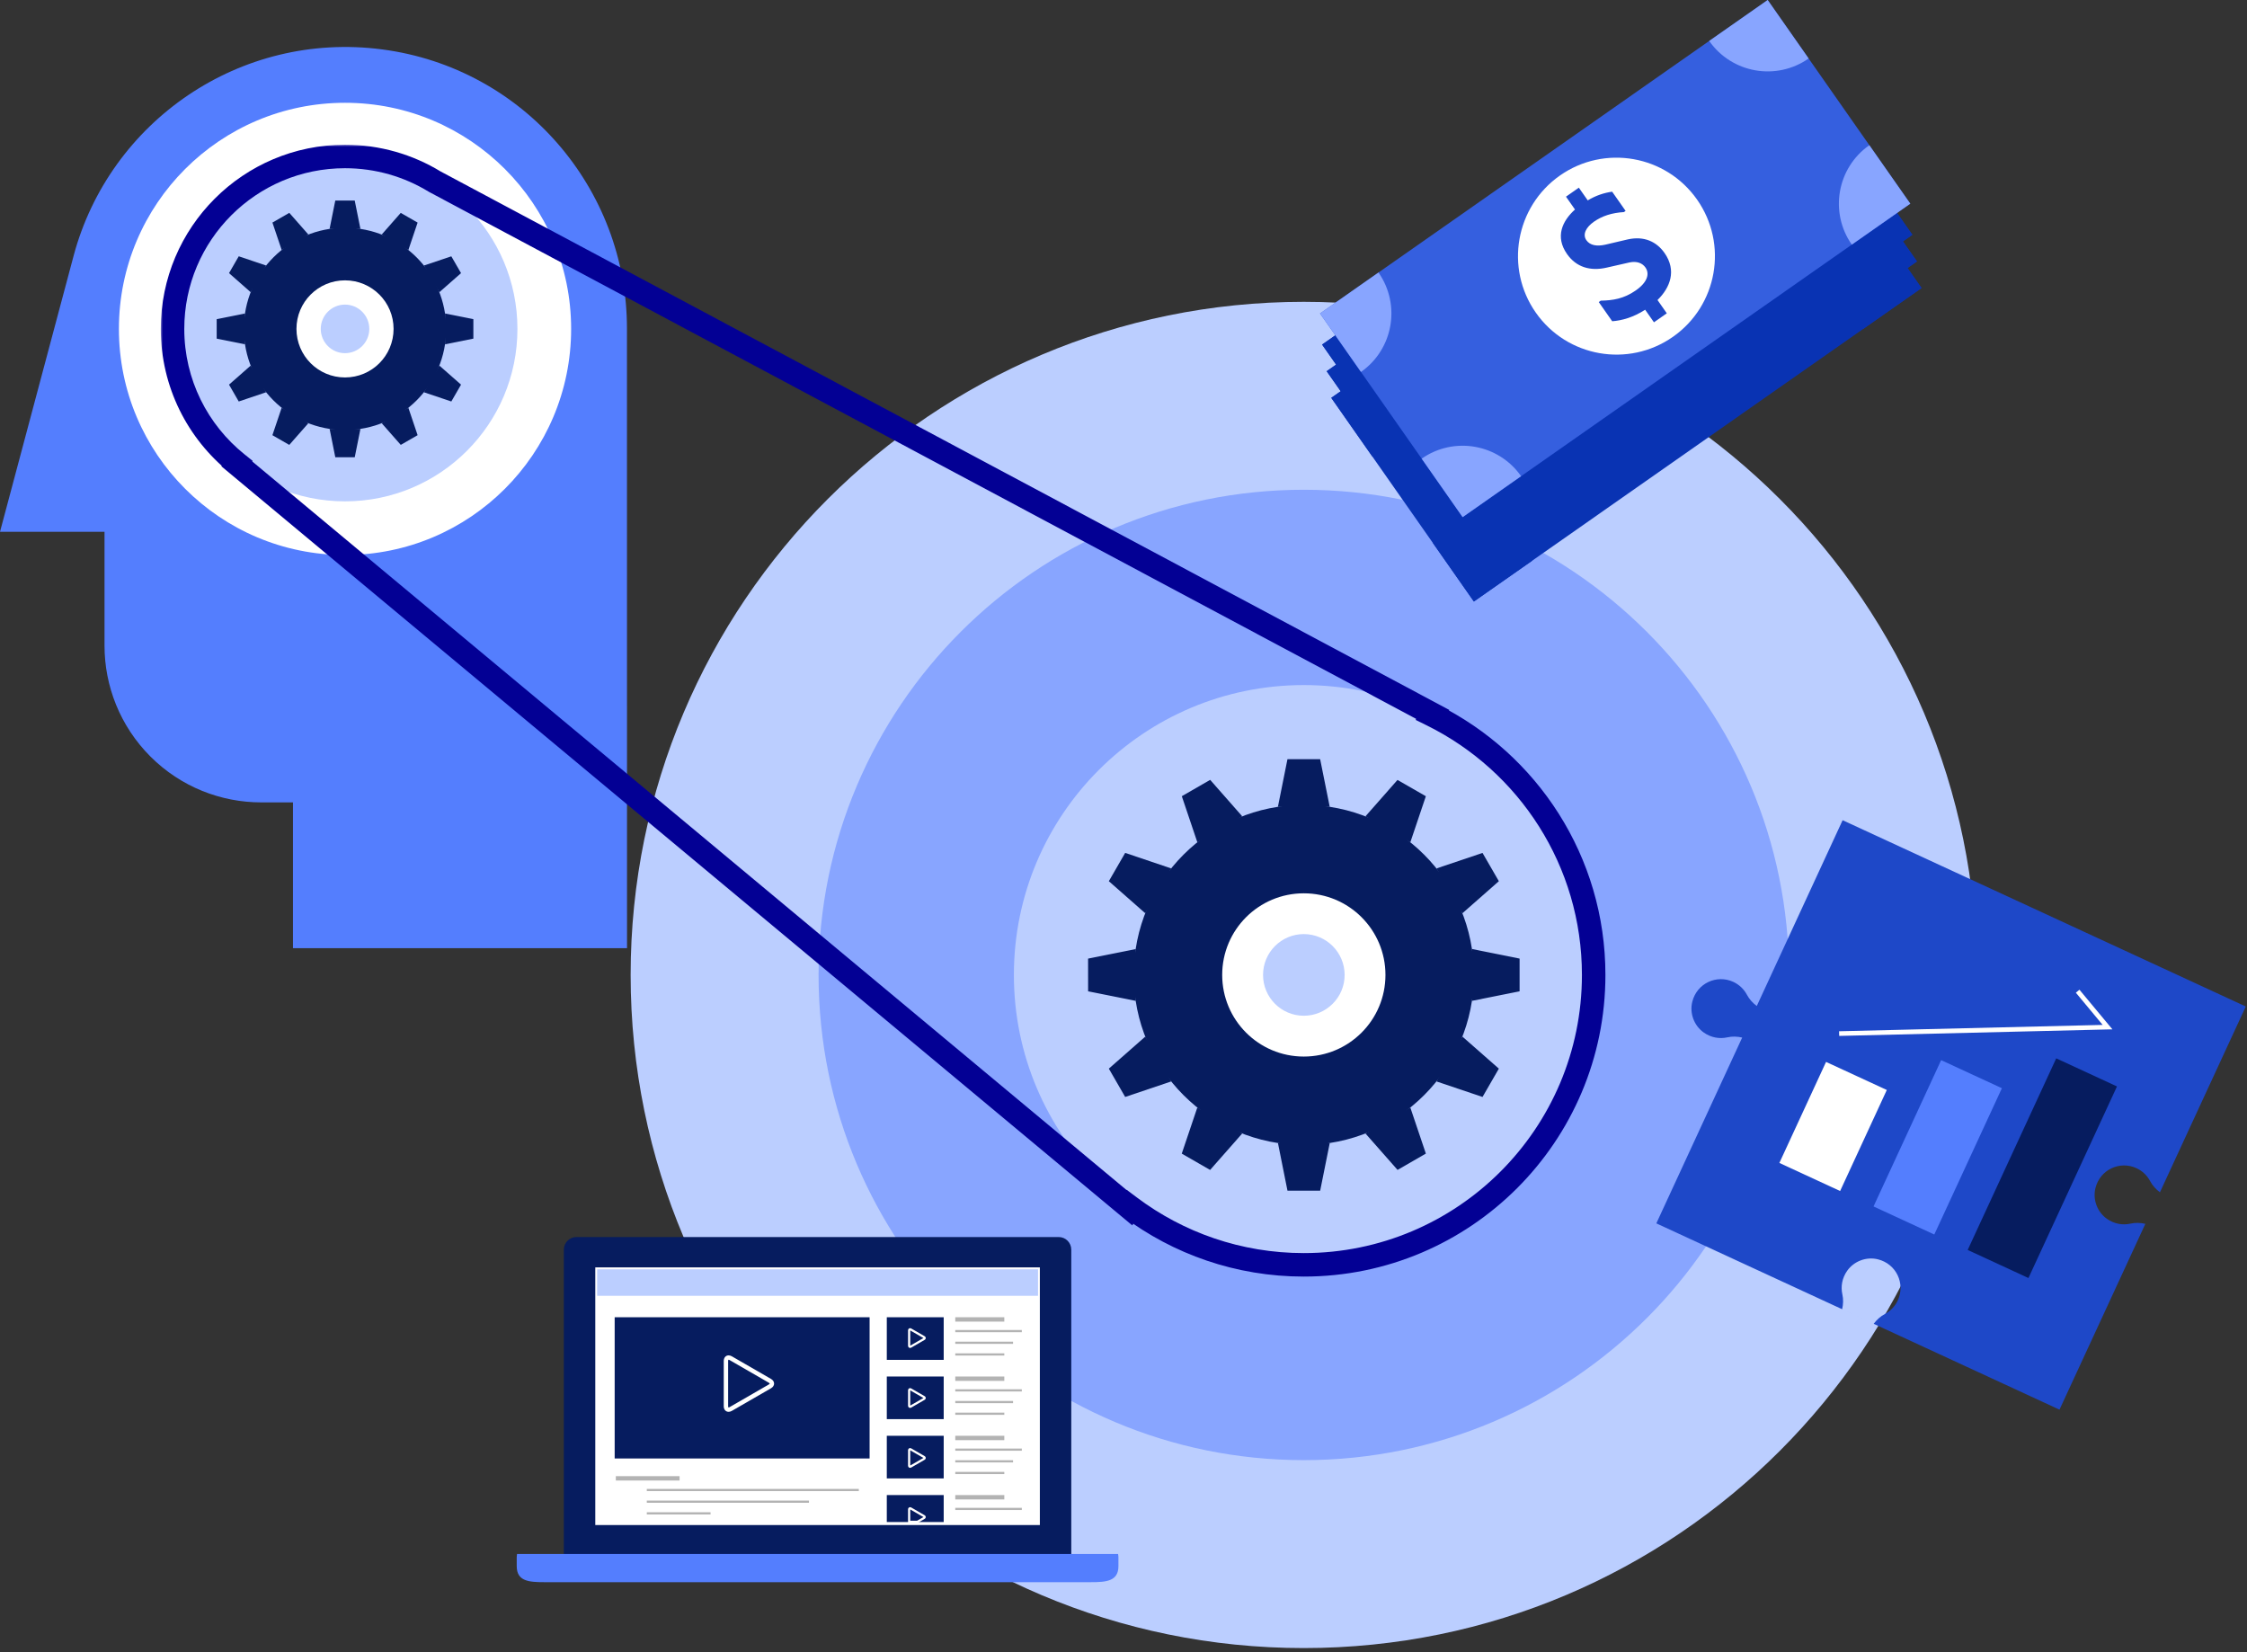 <svg width="574" height="422" viewBox="0 0 574 422" fill="none" xmlns="http://www.w3.org/2000/svg">
<rect x="0" y="0" width="574" height="422" fill="#333333" stroke="none"/>
<path d="M160.158 83.898C160.158 48.292 133.835 17.361 97.607 12.619C61.38 7.868 27.978 30.969 18.798 65.372L0 135.854H26.698L26.698 164.907C26.698 175.182 30.627 185.433 38.423 193.253C46.236 201.059 56.482 204.973 66.741 204.973H74.842V242.213H160.174L160.158 83.898Z" fill="#547EFE"/>
<path d="M88.136 141.778C120.036 141.778 145.897 115.917 145.897 84.017C145.897 52.117 120.036 26.257 88.136 26.257C56.236 26.257 30.375 52.117 30.375 84.017C30.375 115.917 56.236 141.778 88.136 141.778Z" fill="white"/>
<path d="M88.126 128.07C112.456 128.07 132.179 108.348 132.179 84.02C132.179 59.691 112.456 39.969 88.126 39.969C63.797 39.969 44.074 59.691 44.074 84.02C44.074 108.348 63.797 128.07 88.126 128.07Z" fill="#BBCEFF"/>
<path d="M90.616 51.235H85.649L84.198 58.467H92.07L90.616 51.235Z" fill="#061C5F"/>
<path d="M73.902 54.373L69.594 56.858L71.956 63.863L78.775 59.912L73.902 54.373Z" fill="#061C5F"/>
<path d="M60.987 65.471L58.505 69.772L64.042 74.646L67.986 67.832L60.987 65.471Z" fill="#061C5F"/>
<path d="M55.352 81.535L55.355 86.506L62.593 87.957V80.082L55.352 81.535Z" fill="#061C5F"/>
<path d="M58.505 98.257L60.987 102.56L67.986 100.201L64.042 93.387L58.505 98.257Z" fill="#061C5F"/>
<path d="M69.586 111.17L73.894 113.65L78.768 108.114L71.948 104.167L69.586 111.17Z" fill="#061C5F"/>
<path d="M85.652 116.804H90.619L92.073 109.565H84.203L85.652 116.804Z" fill="#061C5F"/>
<path d="M102.379 113.646L106.68 111.167L104.318 104.163L97.5 108.111L102.379 113.646Z" fill="#061C5F"/>
<path d="M115.291 102.56L117.774 98.257L112.232 93.387L108.298 100.201L115.291 102.56Z" fill="#061C5F"/>
<path d="M120.923 86.503V81.533L113.688 80.079V87.954L120.923 86.503Z" fill="#061C5F"/>
<path d="M117.774 69.773L115.291 65.477L108.298 67.832L112.232 74.646L117.774 69.773Z" fill="#061C5F"/>
<path d="M106.68 56.861L102.37 54.385L97.5 59.915L104.318 63.866L106.68 56.861Z" fill="#061C5F"/>
<path d="M88.129 58.172C73.86 58.172 62.285 69.733 62.285 84.015C62.285 98.292 73.86 109.859 88.129 109.859C102.411 109.859 113.982 98.293 113.982 84.015C113.982 69.733 102.411 58.172 88.129 58.172ZM88.129 91.173C84.191 91.173 80.978 87.962 80.978 84.015C80.978 80.073 84.191 76.859 88.129 76.859C92.084 76.859 95.291 80.073 95.291 84.015C95.291 87.96 92.084 91.173 88.129 91.173Z" fill="#061C5F"/>
<path d="M88.131 71.614C81.279 71.614 75.731 77.162 75.731 84.015C75.731 90.872 81.281 96.42 88.131 96.42C94.991 96.42 100.541 90.872 100.541 84.015C100.541 77.162 94.991 71.614 88.131 71.614ZM88.131 90.219C84.711 90.219 81.938 87.442 81.938 84.015C81.938 80.594 84.711 77.81 88.131 77.81C91.555 77.81 94.338 80.594 94.338 84.015C94.338 87.44 91.555 90.219 88.131 90.219Z" fill="white"/>
<path d="M333.054 421.001C428.023 421.001 505.011 344.017 505.011 249.052C505.011 154.087 428.023 77.102 333.054 77.102C238.085 77.102 161.098 154.087 161.098 249.052C161.098 344.017 238.085 421.001 333.054 421.001Z" fill="#BBCEFF"/>
<path d="M333.052 372.993C401.506 372.993 456.999 317.503 456.999 249.052C456.999 180.6 401.506 125.11 333.052 125.11C264.598 125.11 209.105 180.6 209.105 249.052C209.105 317.503 264.598 372.993 333.052 372.993Z" fill="#88A5FF"/>
<path d="M333.053 323.102C373.952 323.102 407.107 289.948 407.107 249.051C407.107 208.154 373.952 175.001 333.053 175.001C292.155 175.001 259 208.154 259 249.051C259 289.948 292.155 323.102 333.053 323.102Z" fill="#BBCEFF"/>
<path d="M337.235 193.939H328.884L326.446 206.097H339.679L337.235 193.939Z" fill="#061C5F"/>
<path d="M309.139 199.216L301.896 203.392L305.867 215.169L317.331 208.527L309.139 199.216Z" fill="#061C5F"/>
<path d="M287.429 217.871L283.255 225.102L292.564 233.294L299.193 221.839L287.429 217.871Z" fill="#061C5F"/>
<path d="M277.954 244.877L277.96 253.234L290.127 255.672V242.433L277.954 244.877Z" fill="#061C5F"/>
<path d="M283.255 272.985L287.429 280.219L299.193 276.254L292.564 264.799L283.255 272.985Z" fill="#061C5F"/>
<path d="M301.884 294.694L309.127 298.861L317.319 289.555L305.855 282.92L301.884 294.694Z" fill="#061C5F"/>
<path d="M328.89 304.164H337.24L339.684 291.994H326.455L328.89 304.164Z" fill="#061C5F"/>
<path d="M357.007 298.853L364.238 294.686L360.267 282.912L348.806 289.548L357.007 298.853Z" fill="#061C5F"/>
<path d="M378.713 280.219L382.886 272.986L373.572 264.799L366.957 276.254L378.713 280.219Z" fill="#061C5F"/>
<path d="M388.184 253.228V244.872L376.021 242.428V255.666L388.184 253.228Z" fill="#061C5F"/>
<path d="M382.886 225.103L378.713 217.881L366.957 221.84L373.572 233.295L382.886 225.103Z" fill="#061C5F"/>
<path d="M364.238 203.398L356.992 199.236L348.806 208.533L360.267 215.175L364.238 203.398Z" fill="#061C5F"/>
<path d="M333.055 205.602C309.067 205.602 289.61 225.035 289.61 249.043C289.61 273.043 309.067 292.488 333.055 292.488C357.064 292.488 376.515 273.046 376.515 249.043C376.515 225.035 357.064 205.602 333.055 205.602ZM333.055 261.076C326.435 261.076 321.035 255.679 321.035 249.043C321.035 242.417 326.435 237.014 333.055 237.014C339.703 237.014 345.094 242.417 345.094 249.043C345.094 255.676 339.703 261.076 333.055 261.076Z" fill="#061C5F"/>
<path d="M333.056 228.197C321.539 228.197 312.212 237.524 312.212 249.044C312.212 260.571 321.542 269.898 333.056 269.898C344.589 269.898 353.918 260.571 353.918 249.044C353.918 237.524 344.589 228.197 333.056 228.197ZM333.056 259.473C327.308 259.473 322.646 254.805 322.646 249.044C322.646 243.293 327.308 238.613 333.056 238.613C338.814 238.613 343.49 243.293 343.49 249.044C343.49 254.802 338.814 259.473 333.056 259.473Z" fill="white"/>
<mask id="path-35-outside-1" maskUnits="userSpaceOnUse" x="41.074" y="36.969" width="370" height="290" fill="black">
<rect fill="white" x="41.074" y="36.969" width="370" height="290"/>
<path fill-rule="evenodd" clip-rule="evenodd" d="M111.048 46.395L366 182.501L365.899 182.665C390.319 194.769 407.107 219.95 407.107 249.051C407.107 289.948 373.952 323.102 333.053 323.102C316.384 323.102 301 317.594 288.624 308.299L288.5 308.501L60.5 118.501L60.57 118.39C50.513 110.317 44.074 97.92 44.074 84.02C44.074 59.691 63.797 39.969 88.126 39.969C96.523 39.969 104.37 42.318 111.048 46.395Z"/>
</mask>
<path d="M366 182.501L368.555 184.072L370.226 181.356L367.413 179.854L366 182.501ZM111.048 46.395L109.485 48.955L109.559 49L109.635 49.041L111.048 46.395ZM365.899 182.665L363.344 181.093L361.622 183.893L364.567 185.353L365.899 182.665ZM288.624 308.299L290.426 305.9L287.794 303.923L286.069 306.727L288.624 308.299ZM288.5 308.501L286.579 310.805L289.24 313.023L291.055 310.072L288.5 308.501ZM60.5 118.501L57.968 116.892L56.554 119.118L58.579 120.805L60.5 118.501ZM60.57 118.39L63.103 119.998L64.543 117.731L62.448 116.05L60.57 118.39ZM367.413 179.854L112.461 43.748L109.635 49.041L364.587 185.147L367.413 179.854ZM368.454 184.236L368.555 184.072L363.445 180.929L363.344 181.093L368.454 184.236ZM364.567 185.353C388.005 196.97 404.107 221.133 404.107 249.051H410.107C410.107 218.766 392.633 192.568 367.231 179.977L364.567 185.353ZM404.107 249.051C404.107 288.291 372.295 320.102 333.053 320.102V326.102C375.609 326.102 410.107 291.605 410.107 249.051H404.107ZM333.053 320.102C317.056 320.102 302.3 314.818 290.426 305.9L286.823 310.698C299.7 320.369 315.712 326.102 333.053 326.102V320.102ZM291.055 310.072L291.179 309.871L286.069 306.727L285.945 306.929L291.055 310.072ZM58.579 120.805L286.579 310.805L290.421 306.196L62.421 116.196L58.579 120.805ZM58.038 116.781L57.968 116.892L63.032 120.109L63.103 119.998L58.038 116.781ZM62.448 116.05C53.069 108.522 47.074 96.972 47.074 84.02H41.074C41.074 98.868 47.956 112.111 58.692 120.729L62.448 116.05ZM47.074 84.02C47.074 61.348 65.454 42.969 88.126 42.969V36.969C62.14 36.969 41.074 58.034 41.074 84.02H47.074ZM88.126 42.969C95.956 42.969 103.264 45.158 109.485 48.955L112.611 43.834C105.476 39.478 97.09 36.969 88.126 36.969V42.969Z" fill="#030094" mask="url(#path-35-outside-1)"/>
<path fill-rule="evenodd" clip-rule="evenodd" d="M470.701 209.523L573.689 257.111L551.759 304.571C550.725 303.804 549.849 302.84 549.241 301.696C548.497 300.299 547.308 299.125 545.761 298.41C541.543 296.461 536.45 298.75 535.28 303.514C534.56 306.447 535.751 309.614 538.221 311.352C540.095 312.671 542.266 313.018 544.24 312.577C545.494 312.296 546.788 312.343 548.033 312.635L526.101 360.098L423.114 312.51L445.045 265.047C443.8 264.755 442.507 264.708 441.252 264.989C439.279 265.43 437.108 265.083 435.234 263.764C432.763 262.026 431.572 258.859 432.292 255.926C433.463 251.162 438.555 248.873 442.773 250.822C444.321 251.537 445.51 252.712 446.253 254.109C446.862 255.252 447.738 256.216 448.771 256.983L470.701 209.523ZM481.515 335.649C480.372 336.258 479.407 337.134 478.64 338.168L470.576 334.442C470.869 333.196 470.915 331.903 470.635 330.648C470.193 328.675 470.541 326.504 471.859 324.63C473.598 322.16 476.765 320.968 479.698 321.689C484.461 322.859 486.751 327.951 484.802 332.169C484.086 333.717 482.912 334.906 481.515 335.649Z" fill="#1E48C8"/>
<path d="M481.988 278.437L466.468 271.265L454.543 297.073L470.063 304.245L481.988 278.437Z" fill="white"/>
<path d="M511.388 277.984L495.868 270.813L478.598 308.189L494.118 315.36L511.388 277.984Z" fill="#547EFE"/>
<path d="M540.786 277.529L525.266 270.357L502.65 319.301L518.17 326.473L540.786 277.529Z" fill="#061C5F"/>
<path d="M469.826 264.625L469.797 263.434L537.127 261.813L530.28 253.584L531.196 252.823L539.618 262.944L469.826 264.625Z" fill="white"/>
<rect x="340.075" y="101.631" width="139.604" height="63.514" transform="rotate(-35 340.075 101.631)" fill="#0933B3"/>
<circle cx="415.803" cy="86.99" r="25.154" transform="rotate(-35 415.803 86.99)" fill="#0933B3"/>
<path d="M428.09 86.192C426.045 83.272 422.861 81.793 418.717 82.706L412.948 84.059C410.809 84.536 409.057 84.258 408.122 82.924C407.037 81.374 408.118 79.542 410.029 78.203C412.193 76.689 414.667 75.924 417.703 75.732L418.136 75.429L414.702 70.525C412.693 70.803 410.584 71.474 408.464 72.744L406.191 69.499L402.91 71.796L405.207 75.078C401.977 77.985 400.066 82.009 403.172 86.445C405.52 89.798 409.086 90.901 413.338 89.912L419.133 88.595C421.004 88.198 422.422 88.764 423.204 89.882C424.29 91.433 423.814 93.593 420.749 95.739C417.684 97.885 414.861 98.304 411.785 98.362L411.28 98.715L414.714 103.619C417.115 103.442 420.065 102.666 423.134 100.679L425.381 103.888L428.662 101.591L426.289 98.201C429.538 95.013 431.221 90.663 428.09 86.192Z" fill="#0933B3"/>
<path fill-rule="evenodd" clip-rule="evenodd" d="M355.013 91.171C360.79 99.421 358.785 110.793 350.535 116.57L340.075 101.631L355.013 91.171ZM439.493 32.018C445.27 40.268 456.641 42.273 464.892 36.496L454.432 21.558L439.493 32.018ZM480.401 58.646C472.151 64.423 470.146 75.795 475.923 84.045L490.861 73.585L480.401 58.646ZM391.443 143.198C385.666 134.948 374.295 132.943 366.045 138.72C366.045 138.72 366.045 138.72 366.045 138.72L376.505 153.658L391.443 143.198Z" fill="#0933B3"/>
<rect x="338.903" y="94.829" width="139.604" height="63.514" transform="rotate(-35 338.903 94.829)" fill="#0933B3"/>
<circle cx="414.631" cy="80.187" r="25.154" transform="rotate(-35 414.631 80.187)" fill="#0933B3"/>
<path d="M426.918 79.389C424.873 76.469 421.689 74.991 417.545 75.904L411.776 77.257C409.637 77.733 407.885 77.456 406.95 76.121C405.865 74.571 406.946 72.739 408.857 71.401C411.021 69.886 413.495 69.121 416.531 68.929L416.964 68.626L413.53 63.722C411.521 64 409.412 64.671 407.292 65.941L405.019 62.696L401.738 64.993L404.036 68.275C400.805 71.182 398.894 75.207 402 79.642C404.348 82.995 407.914 84.098 412.166 83.11L417.961 81.793C419.833 81.396 421.25 81.962 422.033 83.079C423.118 84.63 422.643 86.79 419.578 88.936C416.513 91.082 413.689 91.501 410.613 91.559L410.108 91.913L413.542 96.817C415.944 96.639 418.893 95.864 421.962 93.876L424.209 97.085L427.49 94.788L425.117 91.398C428.366 88.21 430.049 83.861 426.918 79.389Z" fill="#0933B3"/>
<path fill-rule="evenodd" clip-rule="evenodd" d="M353.841 84.368C359.618 92.619 357.613 103.99 349.363 109.767L338.903 94.829L353.841 84.368ZM438.321 25.215C444.098 33.465 455.47 35.47 463.72 29.694L453.26 14.755L438.321 25.215ZM479.23 51.844C470.979 57.621 468.974 68.992 474.751 77.242L489.69 66.782L479.23 51.844ZM390.271 136.396C384.494 128.145 373.123 126.14 364.873 131.917C364.873 131.917 364.873 131.917 364.873 131.917L375.333 146.856L390.271 136.396Z" fill="#0933B3"/>
<rect x="337.731" y="88.026" width="139.604" height="63.514" transform="rotate(-35 337.731 88.026)" fill="#0933B3"/>
<circle cx="413.459" cy="73.384" r="25.154" transform="rotate(-35 413.459 73.384)" fill="#0933B3"/>
<path d="M425.747 72.587C423.701 69.666 420.517 68.188 416.374 69.101L410.604 70.454C408.465 70.93 406.713 70.653 405.779 69.319C404.693 67.768 405.775 65.936 407.686 64.598C409.849 63.083 412.323 62.318 415.359 62.127L415.792 61.824L412.358 56.92C410.35 57.198 408.24 57.869 406.12 59.138L403.847 55.893L400.566 58.191L402.864 61.472C399.633 64.379 397.722 68.404 400.828 72.839C403.176 76.192 406.743 77.296 410.994 76.307L416.789 74.99C418.661 74.593 420.078 75.159 420.861 76.277C421.946 77.827 421.471 79.987 418.406 82.133C415.341 84.279 412.517 84.698 409.441 84.756L408.936 85.11L412.37 90.014C414.772 89.837 417.721 89.061 420.79 87.074L423.037 90.283L426.318 87.985L423.945 84.596C427.194 81.407 428.877 77.058 425.747 72.587Z" fill="#0933B3"/>
<path fill-rule="evenodd" clip-rule="evenodd" d="M352.669 77.566C358.446 85.816 356.441 97.187 348.191 102.964L337.731 88.026L352.669 77.566ZM437.149 18.412C442.926 26.663 454.298 28.668 462.548 22.891L452.088 7.952L437.149 18.412ZM478.058 45.041C469.807 50.818 467.802 62.189 473.579 70.439L488.518 59.98L478.058 45.041ZM389.099 129.593C383.322 121.343 371.951 119.338 363.701 125.114C363.701 125.114 363.701 125.114 363.701 125.114L374.161 140.053L389.099 129.593Z" fill="#0933B3"/>
<rect x="337.2" y="80.075" width="139.604" height="63.514" transform="rotate(-35 337.2 80.075)" fill="#355FDF"/>
<circle cx="412.928" cy="65.433" r="25.154" transform="rotate(-35 412.928 65.433)" fill="white"/>
<path d="M425.215 64.636C423.17 61.715 419.986 60.237 415.842 61.15L410.073 62.503C407.934 62.979 406.182 62.702 405.247 61.368C404.162 59.817 405.243 57.985 407.154 56.647C409.318 55.132 411.792 54.367 414.828 54.175L415.261 53.873L411.827 48.968C409.818 49.246 407.709 49.917 405.589 51.187L403.316 47.942L400.035 50.24L402.332 53.521C399.102 56.428 397.191 60.453 400.297 64.888C402.645 68.241 406.211 69.344 410.463 68.356L416.258 67.039C418.129 66.642 419.547 67.208 420.329 68.325C421.415 69.876 420.939 72.036 417.874 74.182C414.809 76.328 411.986 76.747 408.91 76.805L408.405 77.159L411.839 82.063C414.24 81.886 417.19 81.11 420.259 79.122L422.506 82.332L425.787 80.034L423.414 76.644C426.663 73.456 428.346 69.107 425.215 64.636Z" fill="#1E48C8"/>
<path fill-rule="evenodd" clip-rule="evenodd" d="M352.138 69.615C357.915 77.865 355.91 89.236 347.66 95.013L337.2 80.075L352.138 69.615ZM436.618 10.461C442.395 18.711 453.766 20.716 462.017 14.94L451.557 0.001L436.618 10.461ZM477.526 37.09C469.276 42.867 467.271 54.238 473.048 62.488L487.986 52.028L477.526 37.09ZM388.568 121.642C382.791 113.391 371.42 111.386 363.17 117.163C363.17 117.163 363.17 117.163 363.17 117.163L373.63 132.102L388.568 121.642Z" fill="#88A5FF"/>
<path d="M147.258 397.51H270.446H273.66V319.225C273.66 317.457 272.232 316.001 270.446 316.001H147.258C145.469 316.001 144.03 317.456 144.03 319.225V397.51H147.258Z" fill="#061C5F"/>
<path d="M265.634 323.756H152.066V389.573H265.634V323.756Z" fill="white"/>
<path d="M265.163 324.244H152.54V331.012H265.163V324.244Z" fill="#BBCEFF"/>
<path d="M222.142 336.491H157.019V372.568H222.142V336.491Z" fill="#061C5F"/>
<path d="M241.069 336.491H226.534V347.379H241.069V336.491Z" fill="#061C5F"/>
<path d="M173.6 377.083H157.312V378.202H173.6V377.083Z" fill="#B3B3B3"/>
<path d="M219.387 380.345H165.226V380.904H219.387V380.345Z" fill="#B3B3B3"/>
<path d="M206.654 383.327H165.226V383.886H206.654V383.327Z" fill="#B3B3B3"/>
<path d="M181.514 386.308H165.226V386.867H181.514V386.308Z" fill="#B3B3B3"/>
<path d="M256.554 336.489H244.027V337.608H256.554V336.489Z" fill="#B3B3B3"/>
<path d="M261.028 339.751H244.027V340.31H261.028V339.751Z" fill="#B3B3B3"/>
<path d="M258.786 342.733H244.027V343.292H258.786V342.733Z" fill="#B3B3B3"/>
<path d="M256.554 345.715H244.027V346.274H256.554V345.715Z" fill="#B3B3B3"/>
<path d="M241.069 351.631H226.534V362.52H241.069V351.631Z" fill="#061C5F"/>
<path d="M256.554 351.631H244.027V352.75H256.554V351.631Z" fill="#B3B3B3"/>
<path d="M261.028 354.893H244.027V355.452H261.028V354.893Z" fill="#B3B3B3"/>
<path d="M258.786 357.876H244.027V358.436H258.786V357.876Z" fill="#B3B3B3"/>
<path d="M256.554 360.858H244.027V361.418H256.554V360.858Z" fill="#B3B3B3"/>
<path d="M241.069 366.773H226.534V377.662H241.069V366.773Z" fill="#061C5F"/>
<path d="M256.554 366.772H244.027V367.891H256.554V366.772Z" fill="#B3B3B3"/>
<path d="M261.028 370.033H244.027V370.592H261.028V370.033Z" fill="#B3B3B3"/>
<path d="M258.786 373.016H244.027V373.574H258.786V373.016Z" fill="#B3B3B3"/>
<path d="M256.554 375.998H244.027V376.556H256.554V375.998Z" fill="#B3B3B3"/>
<path d="M241.069 381.914H226.534V388.803H241.069V381.914Z" fill="#061C5F"/>
<path d="M256.554 381.915H244.027V383.033H256.554V381.915Z" fill="#B3B3B3"/>
<path d="M261.028 385.178H244.027V385.737H261.028V385.178Z" fill="#B3B3B3"/>
<path d="M186.123 360.653C185.393 360.653 184.883 360.063 184.883 359.219V347.665C184.883 346.819 185.394 346.229 186.124 346.229C186.394 346.229 186.673 346.31 186.95 346.47L196.957 352.247C197.456 352.536 197.745 352.97 197.745 353.44C197.745 353.91 197.457 354.346 196.957 354.635L186.951 360.411C186.673 360.571 186.394 360.653 186.123 360.653ZM186.124 347.348C186.007 347.348 186.001 347.612 186.001 347.665V359.219C186.001 359.272 186.007 359.533 186.123 359.533C186.156 359.533 186.247 359.525 186.391 359.441L196.396 353.664C196.57 353.564 196.625 353.47 196.625 353.439C196.625 353.409 196.57 353.314 196.397 353.215L186.391 347.439C186.248 347.356 186.157 347.348 186.124 347.348Z" fill="white"/>
<path d="M232.476 344.332C232.18 344.332 231.965 344.09 231.965 343.757V339.859C231.965 339.398 232.387 339.141 232.799 339.377L236.176 341.325C236.374 341.44 236.485 341.616 236.485 341.808C236.484 342 236.373 342.175 236.176 342.288L232.799 344.239C232.692 344.3 232.583 344.332 232.476 344.332ZM232.52 339.861L232.525 343.744L235.897 341.803L232.52 339.861Z" fill="white"/>
<path d="M232.475 359.645C232.175 359.645 231.965 359.409 231.965 359.071V355.174C231.965 354.713 232.387 354.455 232.799 354.691L236.176 356.64C236.373 356.755 236.485 356.93 236.485 357.121C236.485 357.313 236.373 357.488 236.176 357.602L232.799 359.552C232.691 359.614 232.582 359.645 232.475 359.645ZM232.52 355.175L232.525 359.056L235.897 357.117L232.52 355.175Z" fill="white"/>
<path d="M232.475 374.958C232.175 374.958 231.965 374.721 231.965 374.383V370.486C231.965 370.026 232.389 369.767 232.8 370.004L236.176 371.952C236.373 372.066 236.485 372.241 236.485 372.433C236.485 372.626 236.373 372.801 236.176 372.915L232.799 374.864C232.692 374.925 232.582 374.958 232.475 374.958ZM232.52 370.487L232.525 374.368L235.897 372.429L232.52 370.487Z" fill="white"/>
<path d="M234.427 389.025H231.965V385.585C231.965 385.125 232.387 384.867 232.799 385.104L236.176 387.053C236.372 387.166 236.484 387.341 236.485 387.532C236.485 387.723 236.374 387.899 236.177 388.014L234.427 389.025ZM232.523 388.466H234.279L235.896 387.531L232.519 385.588L232.523 388.466Z" fill="white"/>
<path d="M285.617 396.964H132.082C132.062 397.226 132 397.474 132 397.742V400.079C132 403.938 135.122 404.166 138.997 404.166H278.706C282.553 404.166 285.703 403.939 285.703 400.079V397.742C285.704 397.474 285.642 397.226 285.617 396.964Z" fill="#547EFE"/>
</svg>
